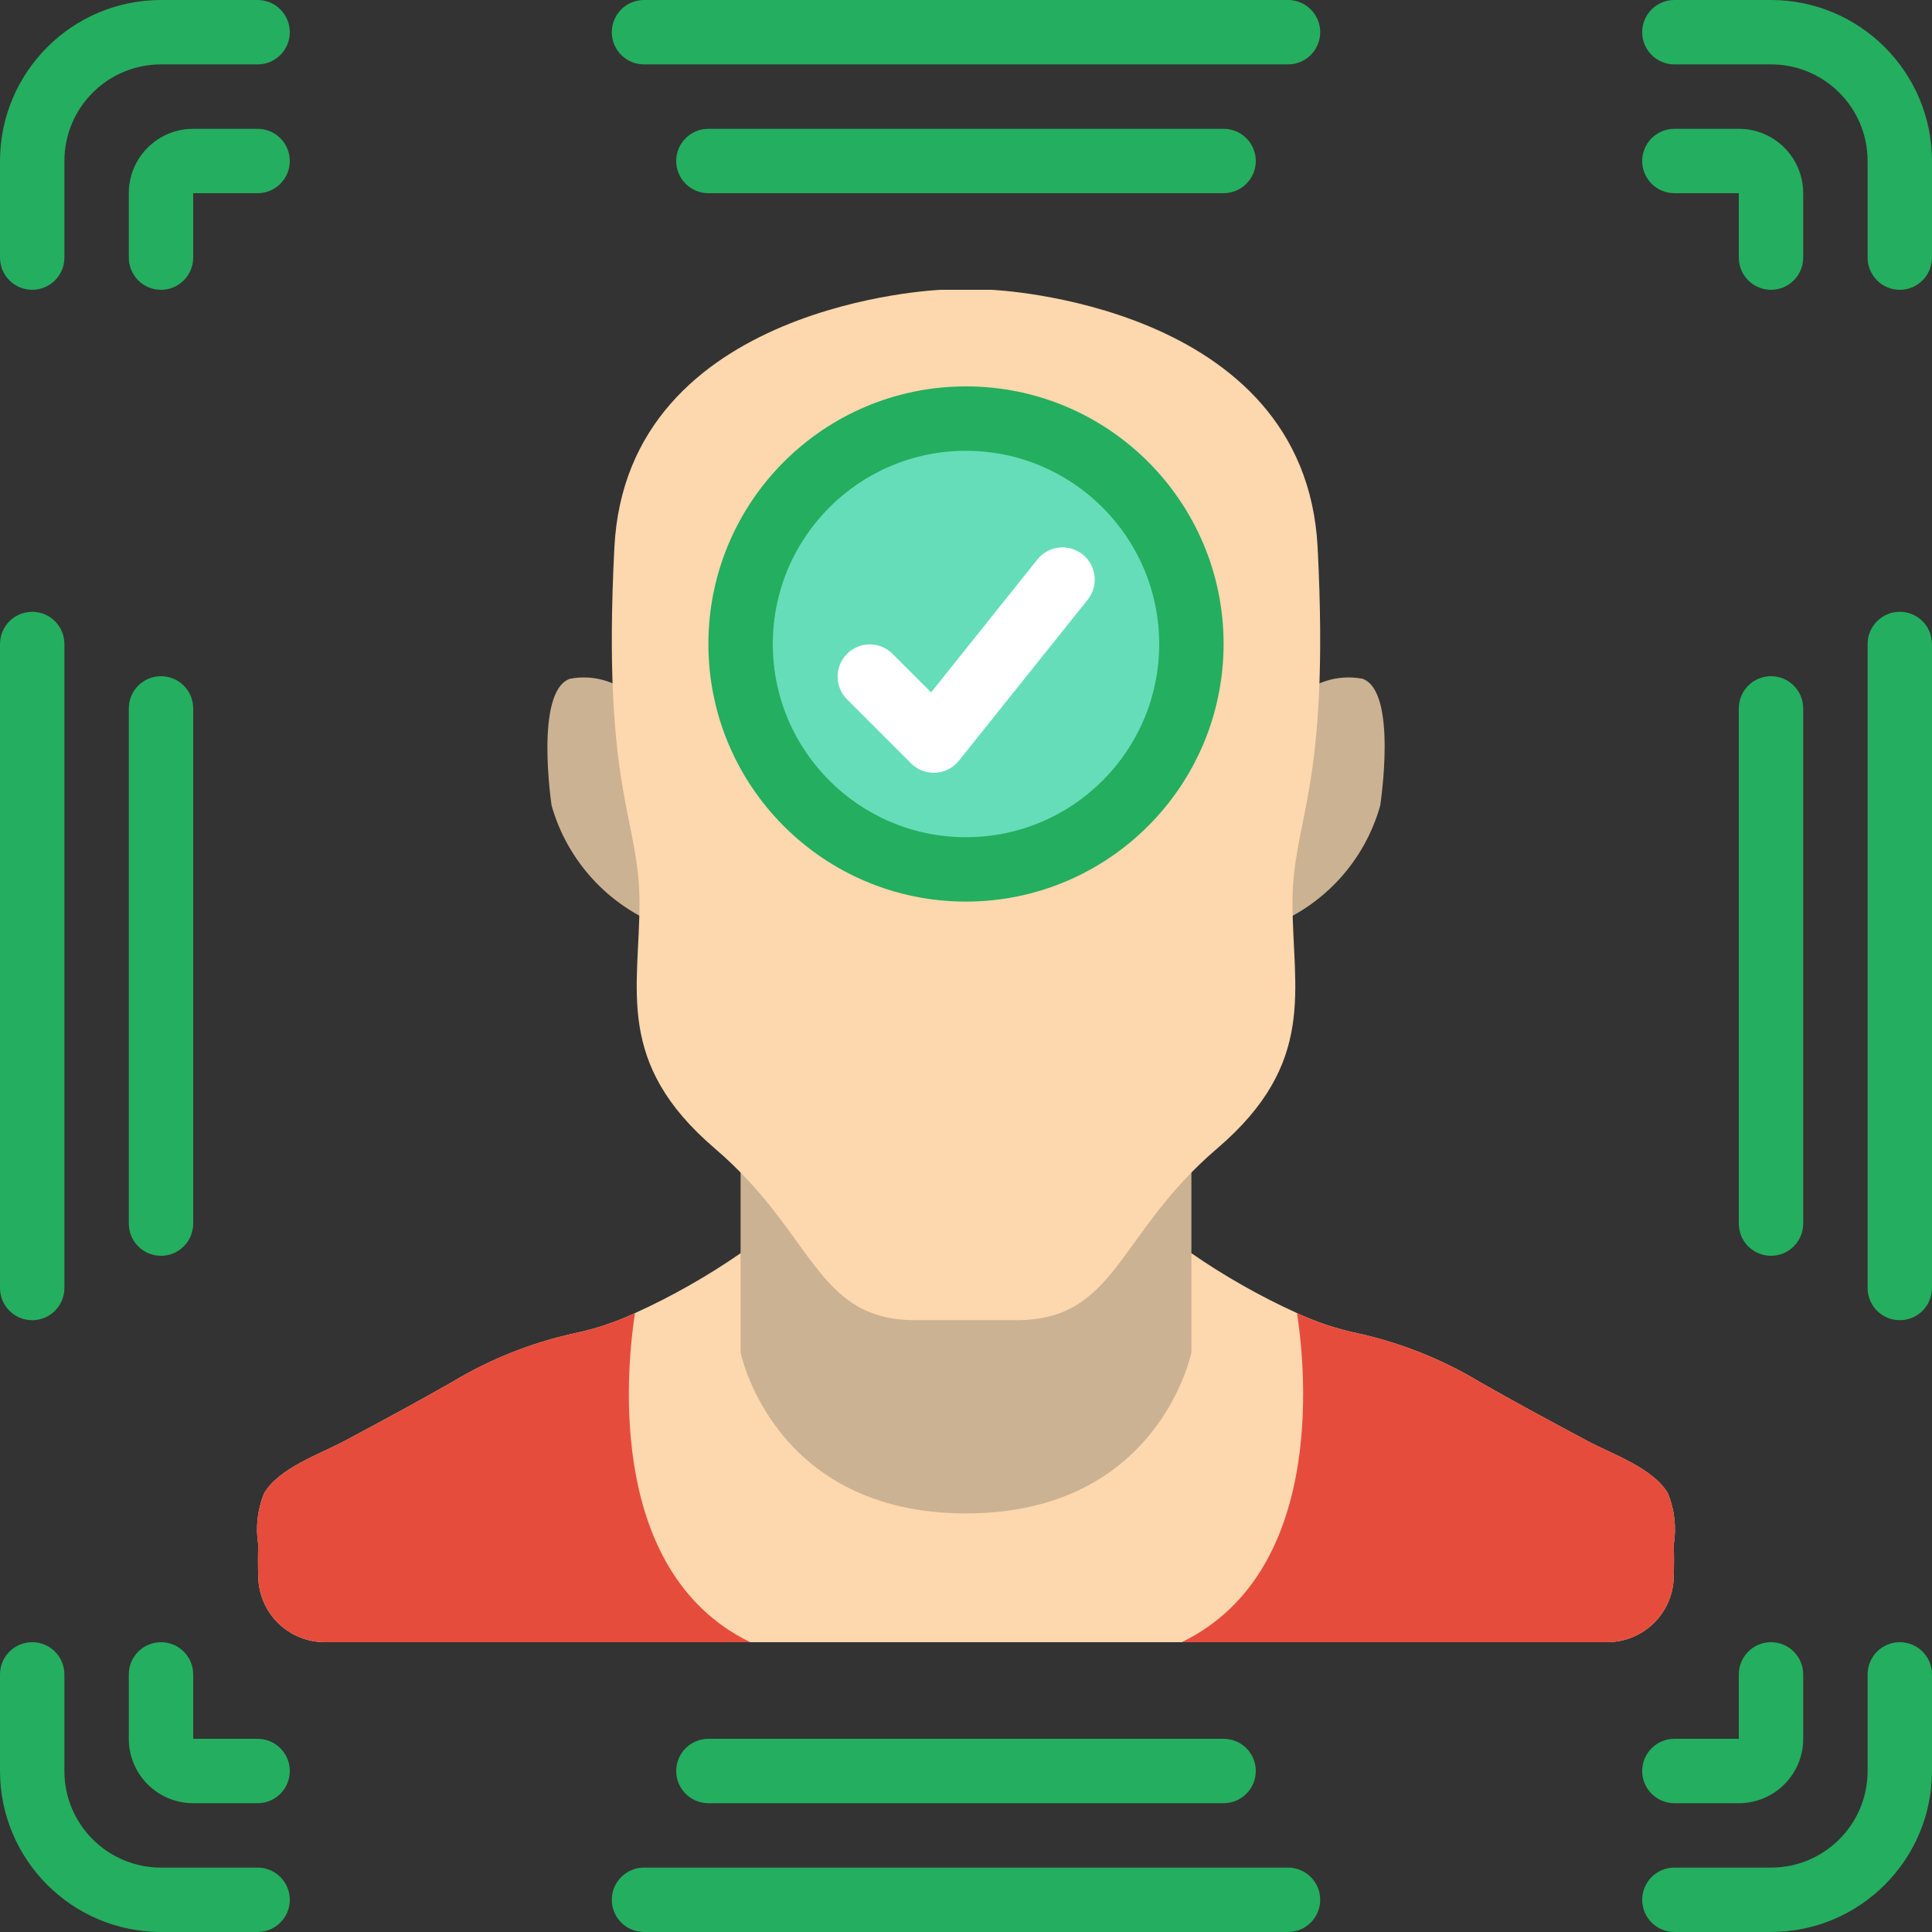 <svg height="512pt" viewBox="0 0 512 512" width="512pt" xmlns="http://www.w3.org/2000/svg"><rect x="0" y="0" width="512" height="512" fill="#333333" stroke="none"/><path d="m442.027 395.777c-3.926-6.742-14.762-10.41-21.336-13.91-9.555-5.121-19.113-10.242-28.5-15.617-9.984-6.012-20.879-10.363-32.254-12.883-5.598-1.16-11.035-2.965-16.215-5.379-9.781-4.449-19.148-9.762-27.988-15.871h-119.469c-8.84 6.109-18.207 11.422-27.988 15.871-5.18 2.414-10.617 4.219-16.215 5.379-11.375 2.52-22.27 6.871-32.254 12.883-9.387 5.375-18.945 10.496-28.5 15.617-6.574 3.5-17.41 7.168-21.336 13.91-1.742 4.297-2.273 8.988-1.535 13.566-.086 2.816-.086 5.633 0 8.363.039 4.688 1.941 9.164 5.289 12.445 3.344 3.281 7.859 5.098 12.547 5.047h339.453c4.688.051 9.203-1.766 12.547-5.047 3.348-3.281 5.25-7.758 5.289-12.445.086-2.73.086-5.547 0-8.363.738-4.578.207-9.27-1.535-13.566zm0 0" fill="#fdd7ad"/><path d="m198.828 435.199h-112.555c-4.688.051-9.203-1.766-12.547-5.047-3.348-3.281-5.25-7.758-5.289-12.445-.086-2.73-.086-5.547 0-8.363-.738-4.578-.207-9.27 1.535-13.566 3.926-6.742 14.762-10.41 21.336-13.91 9.555-5.121 19.113-10.242 28.5-15.617 9.984-6.012 20.879-10.363 32.254-12.883 5.598-1.16 11.035-2.965 16.215-5.379-1.621 10.496-9.129 67.926 30.551 87.211zm0 0" fill="#e64c3c"/><path d="m443.562 409.344c.086 2.816.086 5.633 0 8.363-.039 4.688-1.941 9.164-5.289 12.445-3.344 3.281-7.859 5.098-12.547 5.047h-112.555c39.68-19.285 32.172-76.715 30.551-87.211 5.18 2.414 10.617 4.219 16.215 5.379 11.375 2.52 22.27 6.871 32.254 12.883 9.387 5.375 18.945 10.496 28.5 15.617 6.574 3.5 17.41 7.168 21.336 13.91 1.742 4.297 2.273 8.988 1.535 13.566zm0 0" fill="#e64c3c"/><path d="m315.734 309.676v48.723s-8.535 42.668-59.734 42.668-59.734-42.668-59.734-42.668v-48.723zm0 0" fill="#cbb292"/><path d="m342.785 186.027c4.602-5.117 11.547-7.445 18.305-6.145 9.387 3.328 4.676 33.621 4.676 33.621-4.137 14.719-15.02 26.598-29.32 32h-160.863c-14.305-5.422-25.207-17.285-29.398-32 0 0-4.59-30.293 4.84-33.621 6.73-1.301 13.648 1.031 18.219 6.145zm0 0" fill="#cbb292"/><path d="m349.184 145.066c-3.328-65.016-86.527-68.266-86.527-68.266h-13.312s-83.199 3.25-86.527 68.266 6.656 71.52 6.656 94.277-6.656 42.258 19.969 65.016c26.621 22.758 26.621 45.508 53.246 45.508h26.625c26.625 0 26.625-22.758 53.246-45.508 26.625-22.75 19.969-42.266 19.969-65.016s9.984-29.262 6.656-94.277zm0 0" fill="#fdd7ad"/><path d="m315.734 170.668c0 32.988-26.746 59.73-59.734 59.73s-59.734-26.742-59.734-59.73c0-32.992 26.746-59.734 59.734-59.734s59.734 26.742 59.734 59.734zm0 0" fill="#65ddb9"/><g fill="#24ae5f"><path d="m8.535 76.801c-4.715 0-8.535-3.82-8.535-8.535v-25.598c.027-23.555 19.113-42.641 42.668-42.668h25.598c4.715 0 8.535 3.82 8.535 8.535 0 4.711-3.82 8.531-8.535 8.531h-25.598c-14.141 0-25.602 11.461-25.602 25.602v25.598c0 4.715-3.82 8.535-8.531 8.535zm0 0"/><path d="m68.266 512h-25.598c-23.555-.027-42.641-19.113-42.668-42.668v-25.598c0-4.715 3.82-8.535 8.535-8.535 4.711 0 8.531 3.82 8.531 8.535v25.598c0 14.141 11.461 25.602 25.602 25.602h25.598c4.715 0 8.535 3.82 8.535 8.531 0 4.715-3.82 8.535-8.535 8.535zm0 0"/><path d="m469.332 512h-25.598c-4.715 0-8.535-3.82-8.535-8.535 0-4.711 3.82-8.531 8.535-8.531h25.598c14.141 0 25.602-11.461 25.602-25.602v-25.598c0-4.715 3.82-8.535 8.531-8.535 4.715 0 8.535 3.82 8.535 8.535v25.598c-.027 23.555-19.113 42.641-42.668 42.668zm0 0"/><path d="m503.465 76.801c-4.711 0-8.531-3.82-8.531-8.535v-25.598c0-14.141-11.461-25.602-25.602-25.602h-25.598c-4.715 0-8.535-3.82-8.535-8.531 0-4.715 3.82-8.535 8.535-8.535h25.598c23.555.027 42.641 19.113 42.668 42.668v25.598c0 4.715-3.82 8.535-8.535 8.535zm0 0"/><path d="m42.668 76.801c-4.715 0-8.535-3.82-8.535-8.535v-17.066c0-9.426 7.641-17.066 17.066-17.066h17.066c4.715 0 8.535 3.82 8.535 8.535 0 4.711-3.82 8.531-8.535 8.531h-17.066v17.066c0 4.715-3.82 8.535-8.531 8.535zm0 0"/><path d="m68.266 477.867h-17.066c-9.426 0-17.066-7.641-17.066-17.066v-17.066c0-4.715 3.82-8.535 8.535-8.535 4.711 0 8.531 3.82 8.531 8.535v17.066h17.066c4.715 0 8.535 3.82 8.535 8.531 0 4.715-3.82 8.535-8.535 8.535zm0 0"/><path d="m460.801 477.867h-17.066c-4.715 0-8.535-3.82-8.535-8.535 0-4.711 3.82-8.531 8.535-8.531h17.066v-17.066c0-4.715 3.82-8.535 8.531-8.535 4.715 0 8.535 3.82 8.535 8.535v17.066c0 9.426-7.641 17.066-17.066 17.066zm0 0"/><path d="m469.332 76.801c-4.711 0-8.531-3.82-8.531-8.535v-17.066h-17.066c-4.715 0-8.535-3.82-8.535-8.531 0-4.715 3.82-8.535 8.535-8.535h17.066c9.426 0 17.066 7.641 17.066 17.066v17.066c0 4.715-3.82 8.535-8.535 8.535zm0 0"/><path d="m256 238.934c-37.703 0-68.266-30.562-68.266-68.266s30.562-68.27 68.266-68.27 68.266 30.566 68.266 68.27c-.043 37.684-30.582 68.223-68.266 68.266zm0-119.469c-28.277 0-51.199 22.926-51.199 51.203 0 28.277 22.922 51.199 51.199 51.199s51.199-22.922 51.199-51.199c-.027-28.266-22.934-51.172-51.199-51.203zm0 0"/></g><path d="m247.465 204.801c-2.262 0-4.43-.902-6.031-2.5l-17.066-17.066c-3.234-3.348-3.188-8.672.105-11.965 3.289-3.289 8.613-3.336 11.961-.102l10.324 10.324 28.16-35.227c1.906-2.379 4.938-3.562 7.953-3.105 3.012.461 5.555 2.496 6.664 5.336s.617 6.055-1.289 8.438l-34.133 42.668c-1.516 1.895-3.77 3.055-6.195 3.191zm0 0" fill="#fff"/><path d="m341.332 17.066h-170.664c-4.715 0-8.535-3.82-8.535-8.531 0-4.715 3.82-8.535 8.535-8.535h170.664c4.715 0 8.535 3.82 8.535 8.535 0 4.711-3.82 8.531-8.535 8.531zm0 0" fill="#24ae5f"/><path d="m324.266 51.199h-136.531c-4.715 0-8.535-3.82-8.535-8.531 0-4.715 3.82-8.535 8.535-8.535h136.531c4.715 0 8.535 3.82 8.535 8.535 0 4.711-3.82 8.531-8.535 8.531zm0 0" fill="#24ae5f"/><path d="m324.266 477.867h-136.531c-4.715 0-8.535-3.82-8.535-8.535 0-4.711 3.82-8.531 8.535-8.531h136.531c4.715 0 8.535 3.82 8.535 8.531 0 4.715-3.82 8.535-8.535 8.535zm0 0" fill="#24ae5f"/><path d="m341.332 512h-170.664c-4.715 0-8.535-3.82-8.535-8.535 0-4.711 3.82-8.531 8.535-8.531h170.664c4.715 0 8.535 3.82 8.535 8.531 0 4.715-3.82 8.535-8.535 8.535zm0 0" fill="#24ae5f"/><path d="m8.535 349.867c-4.715 0-8.535-3.82-8.535-8.535v-170.664c0-4.715 3.82-8.535 8.535-8.535 4.711 0 8.531 3.82 8.531 8.535v170.664c0 4.715-3.82 8.535-8.531 8.535zm0 0" fill="#24ae5f"/><path d="m42.668 332.801c-4.715 0-8.535-3.82-8.535-8.535v-136.531c0-4.715 3.82-8.535 8.535-8.535 4.711 0 8.531 3.82 8.531 8.535v136.531c0 4.715-3.82 8.535-8.531 8.535zm0 0" fill="#24ae5f"/><path d="m469.332 332.801c-4.711 0-8.531-3.82-8.531-8.535v-136.531c0-4.715 3.82-8.535 8.531-8.535 4.715 0 8.535 3.82 8.535 8.535v136.531c0 4.715-3.82 8.535-8.535 8.535zm0 0" fill="#24ae5f"/><path d="m503.465 349.867c-4.711 0-8.531-3.82-8.531-8.535v-170.664c0-4.715 3.82-8.535 8.531-8.535 4.715 0 8.535 3.82 8.535 8.535v170.664c0 4.715-3.82 8.535-8.535 8.535zm0 0" fill="#24ae5f"/></svg>